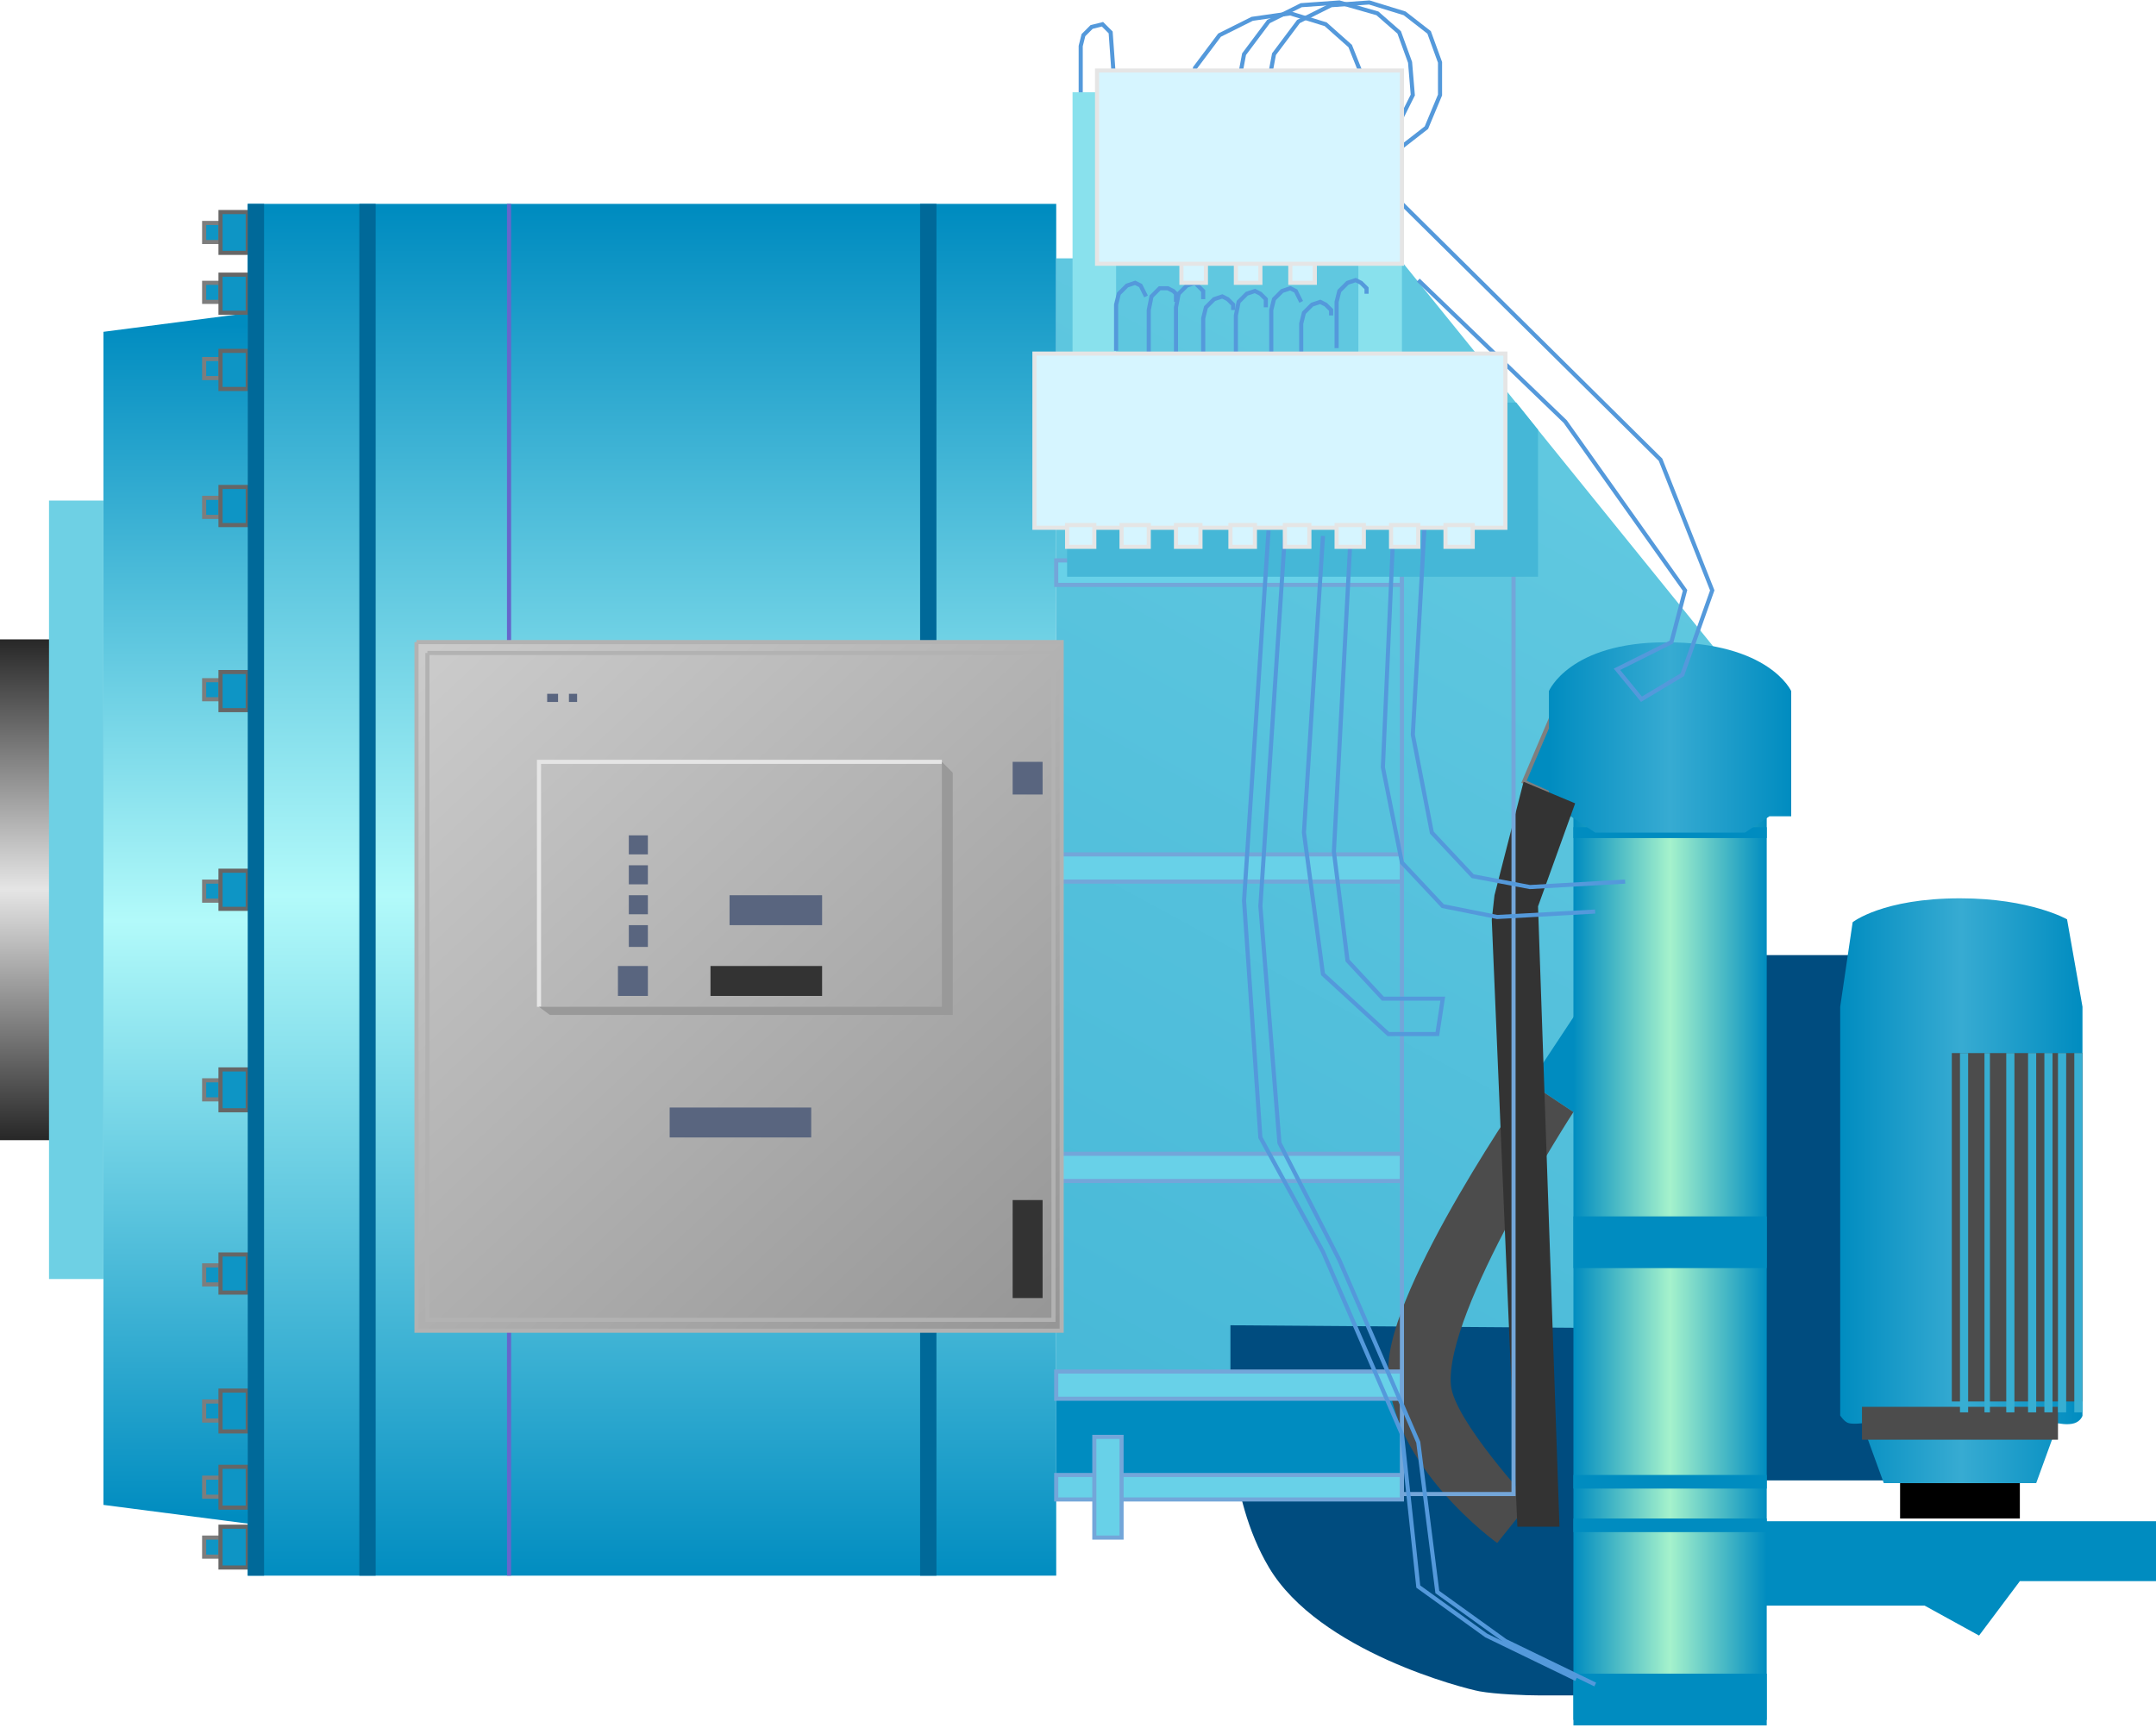 <!DOCTYPE svg PUBLIC "-//W3C//DTD SVG 1.1//EN" "http://www.w3.org/Graphics/SVG/1.1/DTD/svg11.dtd"><svg version="1.1" xmlns="http://www.w3.org/2000/svg" xmlns:xlink="http://www.w3.org/1999/xlink" width="131px" height="105px" viewBox="0 0 131.25 104.904" enable-background="new 0 0 131.25 104.904" xml:space="preserve">
<g id="Group_Roller">
	<linearGradient id="SVGID_1_" gradientUnits="userSpaceOnUse" x1="1.988" y1="69.352" x2="1.988" y2="38.673">
		<stop offset="0" style="stop-color:#262626" />
		<stop offset="0.5" style="stop-color:#E5E5E5" />
		<stop offset="1" style="stop-color:#262626" />
	</linearGradient>
	<path fill="url(#SVGID_1_)" d="M3.977,69.272H0V38.78h3.977V69.272z" />
</g>
<g id="Group_FrontBody">
	<linearGradient id="SVGID_2_" gradientUnits="userSpaceOnUse" x1="10.771" y1="92.215" x2="10.771" y2="19.62">
		<stop offset="0" style="stop-color:#008CC0" />
		<stop offset="0.5" style="stop-color:#B2FAFA" />
		<stop offset="0.79" style="stop-color:#4BBBD9" />
		<stop offset="1" style="stop-color:#008CC0" />
	</linearGradient>
	<path fill="url(#SVGID_2_)" d="M6.297,20.054l8.949-1.16v73.744l-8.949-1.16V20.054z" />
	<path fill="#6ED0E4" d="M2.983,30.329h3.314v47.396H2.983V30.329z" />
</g>
<g id="Group_Body">
	<linearGradient id="SVGID_3_" gradientUnits="userSpaceOnUse" x1="39.69" y1="96.083" x2="39.689" y2="12.696">
		<stop offset="0" style="stop-color:#008CC0" />
		<stop offset="0.5" style="stop-color:#B2FAFA" />
		<stop offset="0.79" style="stop-color:#4BBBD9" />
		<stop offset="1" style="stop-color:#008CC0" />
	</linearGradient>
	<path fill="url(#SVGID_3_)" d="M15.081,12.265h49.218v83.521H15.081V12.265z" />
	<path fill="#0E95C5" stroke="#7D7D7D" stroke-width="0.25" d="M13.423,21.712h-0.995v1.159h0.995V21.712z" />
	<path fill="#0E95C5" stroke="#666666" stroke-width="0.25" d="M15.081,21.214h-1.657v2.32h1.657V21.214z" />
	<path fill="#0E95C5" stroke="#7D7D7D" stroke-width="0.25" d="M13.423,53.529h-0.995v1.16h0.995V53.529z" />
	<path fill="#0E95C5" stroke="#666666" stroke-width="0.25" d="M15.081,52.866h-1.657v2.32h1.657V52.866z" />
	<path fill="#0E95C5" stroke="#7D7D7D" stroke-width="0.25" d="M13.423,30.163h-0.995v1.16h0.995V30.163z" />
	<path fill="#0E95C5" stroke="#666666" stroke-width="0.25" d="M15.081,29.5h-1.657v2.32h1.657V29.5z" />
	<path fill="#0E95C5" stroke="#7D7D7D" stroke-width="0.25" d="M13.423,17.071h-0.995v1.16h0.995V17.071z" />
	<path fill="#0E95C5" stroke="#666666" stroke-width="0.25" d="M15.081,16.574h-1.657v2.32h1.657V16.574z" />
	<path fill="#0E95C5" stroke="#7D7D7D" stroke-width="0.25" d="M13.423,41.266h-0.995v1.159h0.995V41.266z" />
	<path fill="#0E95C5" stroke="#666666" stroke-width="0.25" d="M15.081,40.769h-1.657v2.319h1.657V40.769z" />
	<path fill="#0E95C5" stroke="#7D7D7D" stroke-width="0.25" d="M13.423,13.426h-0.995v1.16h0.995V13.426z" />
	<path fill="#0E95C5" stroke="#666666" stroke-width="0.25" d="M15.081,12.762h-1.657v2.485h1.657V12.762z" />
	<path fill="#0E95C5" stroke="#7D7D7D" stroke-width="0.25" d="M13.423,86.342h-0.995v-1.16h0.995V86.342z" />
	<path fill="#0E95C5" stroke="#666666" stroke-width="0.25" d="M15.081,87.005h-1.657v-2.486h1.657V87.005z" />
	<path fill="#0E95C5" stroke="#7D7D7D" stroke-width="0.25" d="M13.423,78.055h-0.995v-1.16h0.995V78.055z" />
	<path fill="#0E95C5" stroke="#666666" stroke-width="0.25" d="M15.081,78.552h-1.657v-2.32h1.657V78.552z" />
	<path fill="#0E95C5" stroke="#7D7D7D" stroke-width="0.25" d="M13.423,90.981h-0.995v-1.16h0.995V90.981z" />
	<path fill="#0E95C5" stroke="#666666" stroke-width="0.25" d="M15.081,91.644h-1.657v-2.485h1.657V91.644z" />
	<path fill="#0E95C5" stroke="#7D7D7D" stroke-width="0.25" d="M13.423,66.787h-0.995v-1.16h0.995V66.787z" />
	<path fill="#0E95C5" stroke="#666666" stroke-width="0.25" d="M15.081,67.45h-1.657v-2.486h1.657V67.45z" />
	<path fill="#0E95C5" stroke="#7D7D7D" stroke-width="0.25" d="M13.423,94.628h-0.995v-1.16h0.995V94.628z" />
	<path fill="#0E95C5" stroke="#666666" stroke-width="0.25" d="M15.081,95.29h-1.657v-2.485h1.657V95.29z" />
	<path fill="#006999" d="M15.081,12.265h0.994v83.521h-0.994V12.265z" />
	<path fill="#006999" d="M21.875,12.265h0.994v83.521h-0.994V12.265z" />
	<path fill="#006999" d="M56.013,12.265h0.994v83.521h-0.994V12.265z" />
	<path fill="none" stroke="#6666CC" stroke-width="0.25" d="M30.989,12.265v83.521" />
</g>
<g id="Group_BackBody">
	<linearGradient id="SVGID_4_" gradientUnits="userSpaceOnUse" x1="64.461" y1="91.094" x2="97.426" y2="30.558">
		<stop offset="0" style="stop-color:#45B7D7" />
		<stop offset="1" style="stop-color:#60C8E0" />
	</linearGradient>
	<path fill="url(#SVGID_4_)" d="M64.299,90.816h41.595l0.332-32.315V41.597L85.179,15.58h-20.88V90.816z" />
</g>
<g id="Group_Background">
	<path fill="#004C7F" d="M105.562,58.004h11.767v31.983h-11.767V58.004z" />
	<path fill="#004C7F" d="M97.608,103.079c0,0-2.858,0-3.812,0s-2.791-0.078-3.729-0.251c-0.916-0.169-9.768-2.41-12.818-7.542   c-2.625-4.416-2.345-10.146-2.345-11.099c0-0.911,0-3.646,0-3.646l22.372,0.166L97.608,103.079z" />
</g>
<g id="Group_Base">
	<path fill="#008CC0" d="M64.299,84.85h21.046v5.966H64.299V84.85z" />
	<path fill="#008CC0" d="M105.231,92.473h26.019v3.646h-8.287l-2.485,3.314l-3.314-1.823H104.9L105.231,92.473z" />
</g>
<g id="Group_AirPump">
	<path fill="#008CC0" d="M93.134,65.793l6.794-10.275l2.983,2.154l-6.795,10.109L93.134,65.793z" />
	<path fill="#008CC0" stroke="#7F7F7F" stroke-width="0.25" d="M92.776,47.453l2.817-6.628l3.838-0.222l-3.48,8.286L92.776,47.453z" />
	<linearGradient id="SVGID_5_" gradientUnits="userSpaceOnUse" x1="95.785" y1="76.647" x2="107.551" y2="76.647">
		<stop offset="0" style="stop-color:#008CC0" />
		<stop offset="0.5" style="stop-color:#A5F2CC" />
		<stop offset="1" style="stop-color:#008CC0" />
	</linearGradient>
	<path fill="url(#SVGID_5_)" d="M95.785,104.57V48.723h11.767v55.847H95.785z" />
	<path fill="#008CC0" d="M95.785,77.061v-3.148h11.767v3.148H95.785z" />
	<path fill="#008CC0" d="M95.785,104.902v-3.149h11.767v3.149H95.785z" />
	<path fill="#008CC0" d="M95.785,90.484v-0.828h11.767v0.828H95.785z" />
	<path fill="#008CC0" d="M95.785,93.135v-0.828h11.767v0.828H95.785z" />
	<path fill="#008CC0" d="M95.785,50.878v-0.663h11.767v0.663H95.785z" />
	<linearGradient id="SVGID_6_" gradientUnits="userSpaceOnUse" x1="94.293" y1="44.752" x2="109.043" y2="44.752">
		<stop offset="0" style="stop-color:#008CC0" />
		<stop offset="0.5" style="stop-color:#37ABD2" />
		<stop offset="1" style="stop-color:#008CC0" />
	</linearGradient>
	<path fill="url(#SVGID_6_)" d="M94.293,49.552v-7.623c0,0,1.242-2.961,7.104-2.971c6.313-0.01,7.646,2.971,7.646,2.971v7.623   h-1.326l-1.49,0.995h-9.115l-1.491-0.995H94.293z" />
</g>
<g id="Group_Motor">
	<path d="M122.962,90.153v2.154h-7.291v-2.154H122.962z" />
	<linearGradient id="SVGID_7_" gradientUnits="userSpaceOnUse" x1="112.025" y1="72.349" x2="126.775" y2="72.349">
		<stop offset="0" style="stop-color:#008CC0" />
		<stop offset="0.5" style="stop-color:#37ABD2" />
		<stop offset="1" style="stop-color:#008CC0" />
	</linearGradient>
	<path fill="url(#SVGID_7_)" d="M112.025,86.034V61.152l0.758-5.15c0,0,1.817-1.456,6.545-1.456c4.281,0,6.507,1.279,6.507,1.279   l0.94,5.327v24.898c0,0-0.102,0.33-0.498,0.456c-0.418,0.133-0.994,0-0.994,0l-1.326,3.646h-9.279l-1.326-3.646   c0,0-0.478,0.066-0.789,0C112.284,86.447,112.025,86.034,112.025,86.034z" />
	<path fill="none" stroke="#4C4C4C" stroke-width="2" d="M113.351,86.507h11.932" />
	<path fill="#4C4C4C" d="M126.775,63.969v21.212h-7.955V63.969H126.775z" />
	<path fill="#37AED2" d="M121.14,63.969v21.875h-0.332V63.969H121.14z" />
	<path fill="#37AED2" d="M119.814,63.969v21.875h-0.497V63.969H119.814z" />
	<path fill="#37AED2" d="M123.957,63.969v21.875h-0.496V63.969H123.957z" />
	<path fill="#37AED2" d="M122.631,63.969v21.875h-0.497V63.969H122.631z" />
	<path fill="#37AED2" d="M124.952,63.969v21.875h-0.497V63.969H124.952z" />
	<path fill="#37AED2" d="M125.781,63.969v21.875h-0.498V63.969H125.781z" />
	<path fill="#37AED2" d="M126.775,63.969v21.875h-0.498V63.969H126.775z" />
</g>
<g id="Group_Pipes">
	<path fill="#4C4C4C" d="M93.134,65.793c0,0-8.618,12.323-8.618,17.4c0,5.875,6.629,10.605,6.629,10.605l1.989-2.485   c0,0-4.615-4.986-4.807-7.126c-0.404-4.508,7.457-16.628,7.457-16.628L93.134,65.793z" />
	<path fill="#333333" d="M95.89,48.764l-2.26,6.274l1.306,37.766h-2.563l-1.559-36.955l0.166-1.491l1.771-6.909L95.89,48.764z" />
</g>
<g id="Group_Connections">
	<path fill="#68D1E8" stroke="#73A6D9" stroke-width="0.25" d="M64.299,51.872h21.046v1.657H64.299V51.872z" />
	<path fill="#68D1E8" stroke="#73A6D9" stroke-width="0.25" d="M64.299,33.974h21.046v1.491H64.299V33.974z" />
	<path fill="#68D1E8" stroke="#73A6D9" stroke-width="0.25" d="M64.299,70.101h21.046v1.657H64.299V70.101z" />
	<path fill="#68D1E8" stroke="#73A6D9" stroke-width="0.25" d="M64.299,83.358h21.046v1.657H64.299V83.358z" />
	<path fill="#68D1E8" stroke="#73A6D9" stroke-width="0.25" d="M64.299,89.656h21.046v1.491H64.299V89.656z" />
	<path fill="#68D1E8" stroke="#73A6D9" stroke-width="0.25" d="M66.619,87.336h1.657v6.132h-1.657V87.336z" />
	<path fill="none" stroke="#73A6D9" stroke-width="0.25" d="M85.345,28.837h6.794v61.979h-6.794V28.837" />
	<path fill="#45B7D7" d="M64.961,24.363h27.344l1.325,1.657v8.948H64.961V24.363z" />
	<path fill="#89E1ED" d="M67.945,5.47v17.566h-2.652V5.47H67.945z" />
	<path fill="#89E1ED" d="M85.345,5.47v17.566h-2.652V5.47H85.345z" />
	<path fill="none" stroke="#5499DB" stroke-width="0.25" d="M77.224,32.151l-1.49,22.538l0.994,14.417l3.811,6.961l4.807,11.103   l0.994,9.28l4.143,2.983l5.469,2.651" />
	<path fill="none" stroke="#5499DB" stroke-width="0.25" d="M78.218,32.483l-1.49,22.537l1.16,14.418l3.645,7.126l4.807,11.103   l1.16,9.115l4.143,2.982l5.469,2.651" />
	<path fill="none" stroke="#5499DB" stroke-width="0.25" d="M80.539,32.483l-1.16,18.063l1.16,8.617l3.978,3.646H87.5l0.331-2.154   h-3.646l-2.154-2.32l-0.828-6.629l1.159-21.874" />
	<path fill="none" stroke="#5499DB" stroke-width="0.25" d="M84.351,11.271l16.736,16.571l3.149,7.955l-1.823,5.137l-2.485,1.491   l-1.491-1.822l3.314-1.657l0.828-3.148l-7.291-10.274l-8.949-8.618" />
	<path fill="none" stroke="#5499DB" stroke-width="0.25" d="M84.847,31.654l-0.662,14.915l1.16,5.8l2.485,2.651l3.314,0.663   l5.966-0.331" />
	<path fill="none" stroke="#5499DB" stroke-width="0.25" d="M86.836,29.832l-0.829,14.749l1.16,5.966l2.486,2.651l3.48,0.662   l5.799-0.331" />
	<path fill="none" stroke="#5499DB" stroke-width="0.25" d="M67.945,21.214v-2.816l0.166-0.663l0.496-0.497l0.498-0.166l0.331,0.166   l0.165,0.331l0.166,0.332" />
	<path fill="none" stroke="#5499DB" stroke-width="0.25" d="M81.368,21.049v-2.817l0.165-0.663l0.498-0.497l0.497-0.166l0.331,0.166   l0.332,0.331v0.332" />
	<path fill="none" stroke="#5499DB" stroke-width="0.25" d="M69.933,21.546v-2.817l0.166-0.828l0.497-0.498h0.497l0.331,0.166   l0.166,0.166v0.497" />
	<path fill="none" stroke="#5499DB" stroke-width="0.25" d="M71.59,21.38v-2.817l0.165-0.828l0.498-0.497l0.497-0.166l0.165,0.166   l0.332,0.331v0.497" />
	<path fill="none" stroke="#5499DB" stroke-width="0.25" d="M73.248,22.043v-2.817l0.166-0.663l0.496-0.497l0.498-0.165l0.331,0.165   l0.331,0.332v0.331" />
	<path fill="none" stroke="#5499DB" stroke-width="0.25" d="M75.236,21.877v-2.817l0.166-0.828l0.497-0.497l0.497-0.166l0.332,0.166   l0.331,0.331v0.497" />
	<path fill="none" stroke="#5499DB" stroke-width="0.25" d="M77.39,21.546v-2.817l0.166-0.663l0.497-0.497l0.497-0.166l0.332,0.166   l0.165,0.332l0.166,0.331" />
	<path fill="none" stroke="#5499DB" stroke-width="0.25" d="M79.213,22.374v-2.816l0.165-0.663l0.498-0.497l0.497-0.166l0.331,0.166   l0.332,0.331v0.331" />
	<path fill="#D6F5FF" stroke="#E5E5E5" stroke-width="0.25" d="M62.973,21.38h28.669v10.606H62.973V21.38z" />
	<path fill="none" stroke="#5499DB" stroke-width="0.25" d="M65.79,5.47V2.654l0.166-0.663l0.497-0.497l0.663-0.166l0.166,0.166   l0.331,0.331l0.166,2.32" />
	<path fill="none" stroke="#5499DB" stroke-width="0.25" d="M77.059,5.802l0.497-2.651l1.491-1.989l1.989-0.994l2.32-0.166   l2.154,0.663l1.49,1.16l0.664,1.823v1.988l-0.829,1.988l-1.491,1.16" />
	<path fill="none" stroke="#5499DB" stroke-width="0.25" d="M75.236,5.802l0.498-2.651l1.49-1.989l1.989-0.994l2.319-0.166   l2.32,0.663l1.326,1.16l0.662,1.823l0.166,1.988l-0.994,1.988l-1.491,1.16" />
	<path fill="none" stroke="#5499DB" stroke-width="0.25" d="M72.253,6.631l0.497-2.651l1.491-1.988l1.988-0.994l2.32-0.332   l2.154,0.663l1.492,1.326l0.662,1.657v2.154l-0.828,1.822l-1.492,1.16" />
	<path fill="#D6F5FF" stroke="#E5E5E5" stroke-width="0.25" d="M71.921,15.746h1.492v1.325h-1.492V15.746z" />
	<path fill="#D6F5FF" stroke="#E5E5E5" stroke-width="0.25" d="M75.236,15.746h1.492v1.325h-1.492V15.746z" />
	<path fill="#D6F5FF" stroke="#E5E5E5" stroke-width="0.25" d="M78.55,15.746h1.492v1.325H78.55V15.746z" />
	<path fill="#D6F5FF" stroke="#E5E5E5" stroke-width="0.25" d="M66.785,4.145h18.561v11.766H66.785V4.145z" />
	<path fill="#D6F5FF" stroke="#E5E5E5" stroke-width="0.25" d="M64.961,31.82h1.657v1.326h-1.657V31.82z" />
	<path fill="#D6F5FF" stroke="#E5E5E5" stroke-width="0.25" d="M87.997,31.82h1.657v1.326h-1.657V31.82z" />
	<path fill="#D6F5FF" stroke="#E5E5E5" stroke-width="0.25" d="M68.276,31.82h1.657v1.326h-1.657V31.82z" />
	<path fill="#D6F5FF" stroke="#E5E5E5" stroke-width="0.25" d="M71.59,31.82h1.491v1.326H71.59V31.82z" />
	<path fill="#D6F5FF" stroke="#E5E5E5" stroke-width="0.25" d="M74.905,31.82h1.491v1.326h-1.491V31.82z" />
	<path fill="#D6F5FF" stroke="#E5E5E5" stroke-width="0.25" d="M78.218,31.82h1.492v1.326h-1.492V31.82z" />
	<path fill="#D6F5FF" stroke="#E5E5E5" stroke-width="0.25" d="M81.368,31.82h1.657v1.326h-1.657V31.82z" />
	<path fill="#D6F5FF" stroke="#E5E5E5" stroke-width="0.25" d="M84.682,31.82h1.657v1.326h-1.657V31.82z" />
</g>
<g id="Group_SwitchBoard">
	<linearGradient id="SVGID_8_" gradientUnits="userSpaceOnUse" x1="64.337" y1="80.675" x2="25.235" y2="38.701">
		<stop offset="0" style="stop-color:#969696" />
		<stop offset="1" style="stop-color:#CCCCCC" />
	</linearGradient>
	<path fill="url(#SVGID_8_)" d="M25.355,38.946H64.63v41.927H25.355V38.946z" />
	<path fill="none" stroke="#B2B2B2" stroke-width="0.25" d="M25.355,38.946H64.63v41.927H25.355V38.946" />
	<path fill="none" stroke="#E5E5E5" stroke-width="0.25" d="M32.812,61.152V46.237h24.526" />
	<path fill="#999999" d="M57.338,46.237v14.915H32.812l0.663,0.497h24.526V46.9L57.338,46.237z" />
	<path fill="#333333" d="M43.252,58.667h6.794v1.822h-6.794V58.667z" />
	<path fill="#333333" d="M61.647,72.918h1.823v5.966h-1.823V72.918z" />
	<path fill="#59657F" d="M61.647,46.237h1.823v1.989h-1.823V46.237z" />
	<path fill="#59657F" d="M44.413,54.358h5.634v1.822h-5.634V54.358z" />
	<path fill="#59657F" d="M40.767,67.284h8.617v1.822h-8.617V67.284z" />
	<path fill="#59657F" d="M37.618,58.667h1.823v1.822h-1.823V58.667z" />
	<path fill="#59657F" d="M38.281,56.18h1.16v1.326h-1.16V56.18z" />
	<path fill="#59657F" d="M38.281,54.358h1.16v1.159h-1.16V54.358z" />
	<path fill="#59657F" d="M38.281,52.535h1.16v1.16h-1.16V52.535z" />
	<path fill="#59657F" d="M38.281,50.712h1.16v1.16h-1.16V50.712z" />
	<path fill="#59657F" d="M33.31,42.094h0.663v0.497H33.31V42.094z" />
	<path fill="#59657F" d="M34.635,42.094h0.497v0.497h-0.497V42.094z" />
	<path fill="none" stroke="#B2B2B2" stroke-width="0.25" d="M26.018,39.609h38.115V80.21H26.018V39.609" />
</g>
</svg>